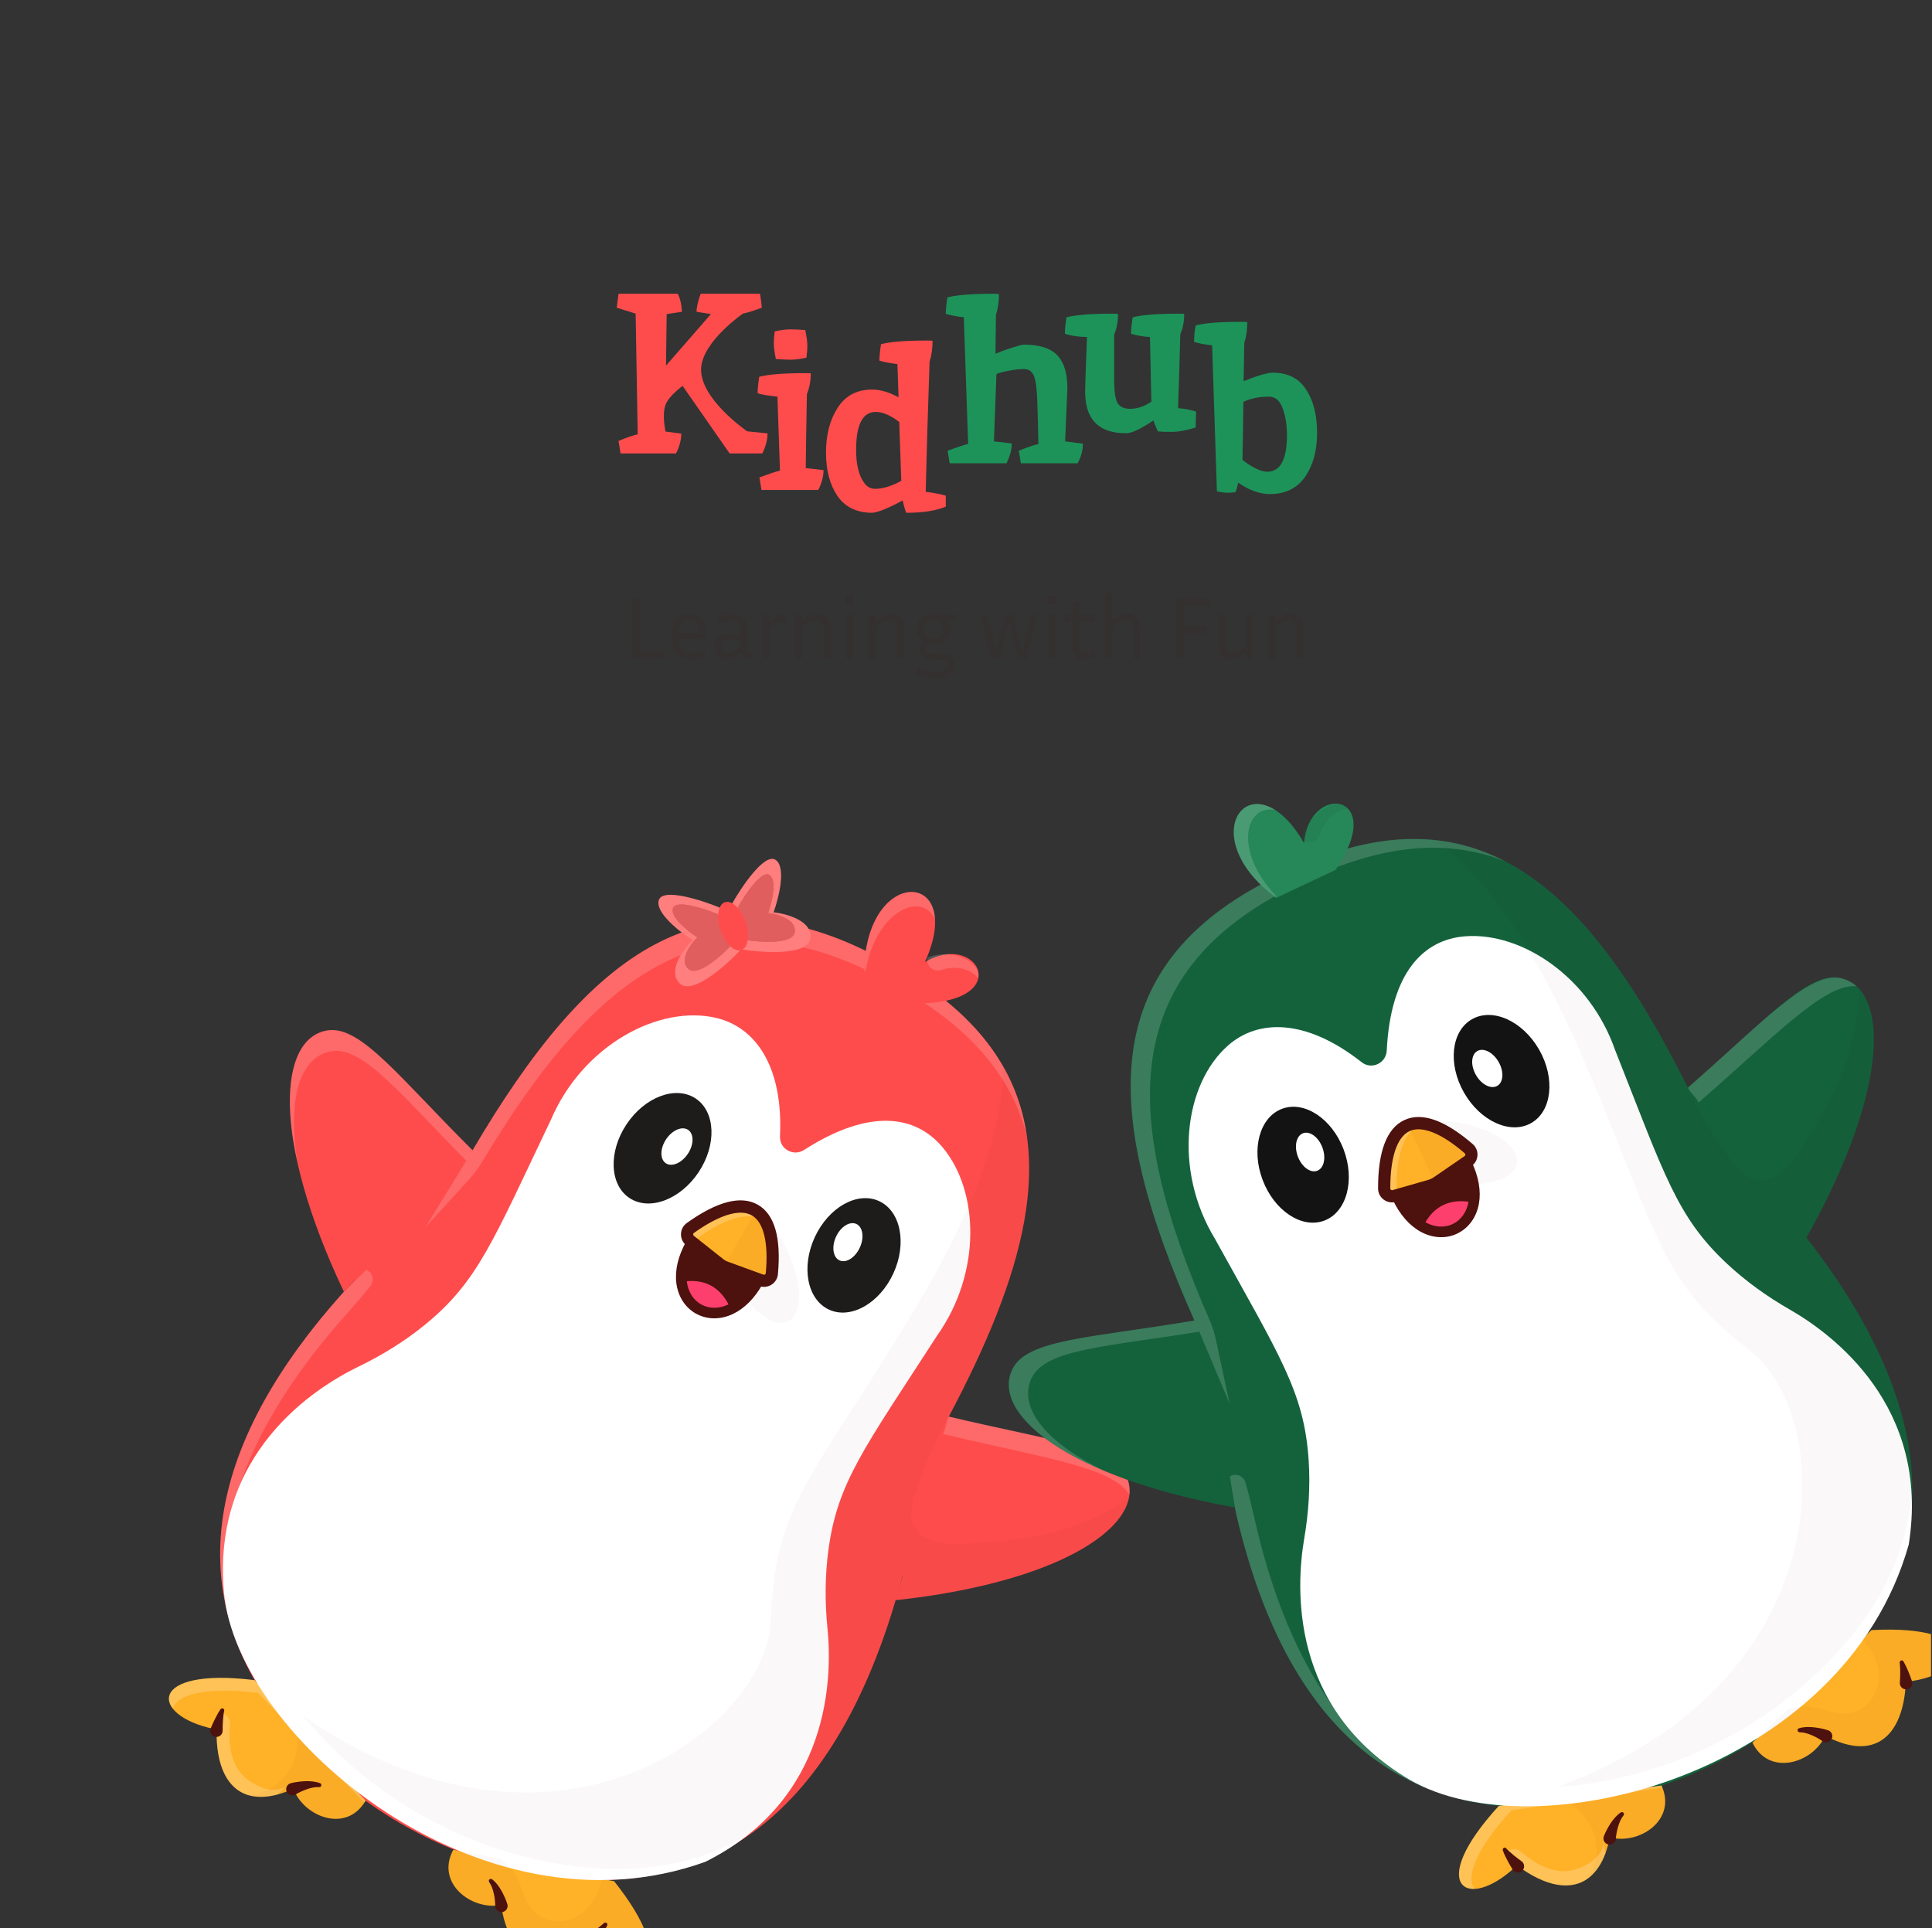 <svg width="513" height="512" viewBox="0 0 513 512" fill="none" xmlns="http://www.w3.org/2000/svg">
<rect x="0" y="0" width="513" height="512" fill="#333333" stroke="none"/>
<g clip-path="url(#clip0_943_7740)">
<path d="M176.779 107.331C175.684 109.95 176.719 114.601 176.719 114.601L180.899 115.146C180.899 116.802 180.434 118.559 179.505 120.417H164.783L164.238 117.085C166.5 116.156 168.196 115.57 169.327 115.328C169.327 115.207 169.146 104.524 168.782 83.279L163.754 81.704L164.238 78.008H179.929C180.576 79.099 180.959 80.694 181.081 82.794C179.021 83.117 177.668 83.319 177.021 83.4L176.84 97.092L188.775 83.4L184.958 82.794C184.958 81.582 185.321 79.987 186.048 78.008H201.8C202.043 79.462 202.204 80.694 202.285 81.704C200.144 82.511 198.468 83.037 197.257 83.279C197.257 83.279 186.623 90.609 186.17 97.698C185.65 105.812 198.408 114.54 198.408 114.54L203.8 115.085C203.8 116.782 203.335 118.559 202.406 120.417H193.743L181.262 102.484C181.262 102.484 177.774 104.952 176.779 107.331Z" fill="#FE4C4C"/>
<path d="M213.828 99.091C214.595 99.091 215.08 99.112 215.282 99.152C215.282 101.131 214.939 102.969 214.252 104.665C214.09 113.389 213.989 119.932 213.949 124.294L218.675 124.84C218.675 126.495 218.21 128.252 217.281 130.11H202.196L201.65 126.778C204.155 125.849 205.972 125.243 207.103 124.961L206.437 105.331C204.054 105.089 202.297 104.786 201.166 104.423C201.166 103.413 201.307 101.959 201.59 100.061C203.973 99.414 208.052 99.091 213.828 99.091ZM213.828 87.641C214.191 89.459 214.373 90.852 214.373 91.821C214.373 92.75 214.292 93.8 214.131 94.972C212.515 95.335 211.142 95.517 210.011 95.517C208.921 95.517 207.588 95.456 206.013 95.335C205.649 93.518 205.467 92.144 205.467 91.215C205.467 90.246 205.548 89.176 205.71 88.004C207.325 87.641 208.678 87.459 209.769 87.459C210.9 87.459 212.253 87.52 213.828 87.641Z" fill="#FE4C4C"/>
<path d="M246.165 90.428C246.932 90.428 247.417 90.448 247.619 90.488C247.619 92.589 247.356 94.426 246.831 96.001C246.67 100.364 246.468 106.584 246.225 114.661C246.023 122.699 245.882 128.01 245.801 130.595C248.184 130.918 249.961 131.261 251.133 131.625V134.533C248.588 135.623 245.095 136.169 240.652 136.169C240.409 135.724 240.086 134.634 239.682 132.897C235.967 134.917 233.281 136.007 231.625 136.169C227.505 136.169 224.415 134.674 222.355 131.686C220.336 128.697 219.326 124.86 219.326 120.175C219.326 115.449 220.356 111.491 222.416 108.3C224.476 105.069 227.525 103.453 231.564 103.453C233.786 103.453 236.128 104.14 238.592 105.513L238.289 96.668C236.391 96.466 234.795 96.163 233.503 95.759C233.503 94.749 233.644 93.295 233.927 91.397C236.31 90.751 240.389 90.428 246.165 90.428ZM232.533 109.391C229.06 109.391 227.323 112.743 227.323 119.448C227.323 123.285 228.01 126.172 229.383 128.111C230.15 129.242 231.14 129.807 232.352 129.807C234.412 129.807 236.734 129.101 239.319 127.687L238.774 112.056C236.471 110.279 234.391 109.391 232.533 109.391Z" fill="#FE4C4C"/>
<path d="M263.795 78.008L265.249 78.069C265.249 80.169 264.986 82.007 264.461 83.582C264.381 88.186 264.34 91.639 264.34 93.942C265.633 93.376 267.107 92.831 268.763 92.306C270.419 91.781 271.449 91.518 271.853 91.518C275.972 91.518 278.921 92.447 280.698 94.305C282.515 96.163 283.424 99.091 283.424 103.09C283.424 103.494 283.222 108.199 282.818 117.206L287.544 117.812C287.544 119.549 287.079 121.285 286.15 123.022H271.065L270.52 119.69C273.226 118.599 274.963 118.014 275.73 117.933C275.649 113.571 275.548 109.714 275.427 106.361C275.306 102.969 274.983 100.727 274.458 99.636C273.933 98.546 273.085 98.001 271.913 98.001C270.782 98.001 269.47 98.142 267.975 98.425C266.521 98.667 265.39 98.97 264.583 99.334L263.916 117.206L268.642 117.751C268.642 119.407 268.177 121.164 267.248 123.022H252.163L251.618 119.69C254.122 118.761 255.939 118.155 257.07 117.872L255.919 84.248C254.021 84.046 252.425 83.743 251.133 83.339C251.133 82.33 251.274 80.876 251.557 78.977C253.94 78.331 258.019 78.008 263.795 78.008Z" fill="#1D935A"/>
<path d="M312.985 83.299C313.752 83.299 314.237 83.319 314.439 83.36C314.439 85.419 314.095 87.197 313.409 88.691C313.166 97.577 312.964 104.14 312.803 108.381C314.62 108.542 316.216 108.845 317.589 109.29L317.468 113.53C315.004 114.298 312.884 114.682 311.106 114.682C309.329 114.682 308.118 114.641 307.471 114.56C306.987 113.591 306.583 112.622 306.26 111.652C302.907 113.914 300.484 115.045 298.99 115.045C291.76 115.045 288.145 111.39 288.145 104.079C288.145 102.1 288.307 97.233 288.63 89.479C286.489 89.479 284.53 89.196 282.753 88.63C282.753 87.621 282.894 86.167 283.177 84.268C285.56 83.622 289.639 83.299 295.415 83.299C296.183 83.299 296.667 83.319 296.869 83.36C296.869 85.339 296.526 87.176 295.839 88.873V101.111C295.839 103.696 296.102 105.594 296.627 106.806C297.192 107.977 298.364 108.563 300.141 108.563C301.958 108.563 303.816 107.937 305.714 106.684L305.351 89.479C303.574 89.398 301.898 89.115 300.322 88.63C300.322 87.621 300.464 86.167 300.747 84.268C303.13 83.622 307.209 83.299 312.985 83.299Z" fill="#1D935A"/>
<path d="M329.303 85.46C330.272 85.46 330.898 85.48 331.181 85.52C331.181 87.621 330.918 89.458 330.393 91.034L330.212 101.212C333.968 99.717 336.553 98.97 337.966 98.97C341.965 98.97 344.913 100.465 346.812 103.453C348.75 106.402 349.72 110.239 349.72 114.964C349.72 119.69 348.649 123.587 346.509 126.657C344.368 129.686 341.258 131.201 337.179 131.201C334.513 131.201 331.706 130.191 328.758 128.172C328.596 129.101 328.354 129.949 328.031 130.716C327.304 130.797 326.576 130.837 325.849 130.837C325.122 130.837 324.214 130.716 323.123 130.474L321.851 91.7C319.953 91.498 318.357 91.195 317.065 90.791C317.065 89.297 317.206 87.843 317.489 86.429C319.831 85.783 323.769 85.46 329.303 85.46ZM336.936 105.331C334.311 105.331 332.049 105.796 330.151 106.725C330.07 113.51 329.989 118.64 329.909 122.113C330.878 122.921 331.989 123.648 333.241 124.294C334.493 124.94 335.563 125.264 336.452 125.264C339.966 125.264 341.723 122.032 341.723 115.57C341.723 112.824 341.339 110.441 340.571 108.421C339.844 106.361 338.633 105.331 336.936 105.331Z" fill="#1D935A"/>
<path d="M176.498 172.992V174.9H167.734V158.879H169.784V172.992H176.498ZM187.456 174.217C186.749 174.563 186.043 174.798 185.336 174.924C184.629 175.065 183.977 175.136 183.38 175.136C181.7 175.136 180.443 174.657 179.611 173.699C178.794 172.741 178.386 171.429 178.386 169.764V168.35C178.386 166.733 178.794 165.437 179.611 164.463C180.443 163.489 181.613 163.002 183.121 163.002C183.922 163.002 184.653 163.167 185.312 163.497C185.988 163.811 186.522 164.298 186.914 164.958C187.323 165.602 187.527 166.434 187.527 167.455C187.527 168.115 187.433 168.869 187.244 169.717H180.294V169.764C180.294 170.958 180.537 171.861 181.024 172.474C181.527 173.086 182.328 173.392 183.427 173.392C183.93 173.392 184.48 173.33 185.077 173.204C185.689 173.078 186.286 172.882 186.867 172.615L187.456 174.217ZM183.121 164.699C182.21 164.699 181.519 164.997 181.048 165.594C180.592 166.175 180.341 167 180.294 168.068H185.571C185.619 167.785 185.642 167.518 185.642 167.267C185.642 166.387 185.391 165.743 184.888 165.335C184.401 164.911 183.812 164.699 183.121 164.699ZM199.399 175.018C198.677 175.018 198.096 174.853 197.656 174.523C197.232 174.193 196.933 173.785 196.76 173.298C195.991 173.974 195.292 174.453 194.664 174.735C194.035 175.002 193.407 175.136 192.779 175.136C191.758 175.136 191.004 174.806 190.517 174.146C190.03 173.487 189.787 172.678 189.787 171.72C189.787 171.076 189.904 170.502 190.14 170C190.376 169.497 190.776 169.104 191.342 168.822C191.907 168.523 192.669 168.374 193.627 168.374C194.051 168.374 194.514 168.405 195.017 168.468C195.52 168.515 196.03 168.578 196.548 168.657V167.078C196.548 166.199 196.352 165.602 195.959 165.288C195.582 164.958 195.025 164.793 194.287 164.793C193.281 164.793 192.158 165.068 190.917 165.617L190.305 164.015C191.027 163.685 191.719 163.434 192.378 163.261C193.038 163.089 193.705 163.002 194.381 163.002C195.48 163.002 196.321 163.183 196.902 163.544C197.483 163.905 197.884 164.384 198.103 164.981C198.323 165.578 198.433 166.23 198.433 166.937V171.979C198.433 172.34 198.504 172.646 198.645 172.898C198.787 173.133 199.069 173.251 199.493 173.251H199.753V175.018H199.399ZM191.695 171.696C191.695 172.23 191.821 172.662 192.072 172.992C192.323 173.322 192.685 173.487 193.156 173.487C193.564 173.487 194.035 173.369 194.569 173.133C195.103 172.882 195.763 172.387 196.548 171.649V170.165C195.48 169.992 194.538 169.905 193.721 169.905C192.999 169.905 192.48 170.055 192.166 170.353C191.852 170.652 191.695 171.099 191.695 171.696ZM208.615 164.934C207.908 164.934 207.217 165.06 206.542 165.311C205.882 165.562 205.175 166.042 204.421 166.748V174.9H202.49V163.238H204.327V165.123C205.128 164.337 205.859 163.788 206.518 163.473C207.194 163.159 207.893 163.002 208.615 163.002V164.934ZM216.748 164.816C216.308 164.816 215.79 164.926 215.193 165.146C214.612 165.366 213.905 165.814 213.073 166.489V174.9H211.141V163.238H212.978V164.864C213.811 164.157 214.565 163.67 215.24 163.403C215.931 163.136 216.591 163.002 217.219 163.002C218.303 163.002 219.128 163.348 219.693 164.039C220.274 164.714 220.565 165.68 220.565 166.937V174.9H218.633V167.22C218.633 165.617 218.005 164.816 216.748 164.816ZM226.65 160.387H224.483V158.219H226.65V160.387ZM226.532 174.9H224.6V163.238H226.532V174.9ZM236.305 164.816C235.865 164.816 235.347 164.926 234.75 165.146C234.169 165.366 233.462 165.814 232.63 166.489V174.9H230.698V163.238H232.535V164.864C233.368 164.157 234.122 163.67 234.797 163.403C235.488 163.136 236.148 163.002 236.776 163.002C237.86 163.002 238.685 163.348 239.25 164.039C239.831 164.714 240.122 165.68 240.122 166.937V174.9H238.19V167.22C238.19 165.617 237.562 164.816 236.305 164.816ZM253.487 176.361C253.487 177.508 253.016 178.426 252.074 179.118C251.147 179.809 249.867 180.154 248.233 180.154C247.417 180.154 246.561 180.044 245.665 179.824C244.786 179.605 243.953 179.251 243.168 178.764L243.828 177.256C244.613 177.696 245.367 178.002 246.089 178.175C246.828 178.364 247.542 178.458 248.233 178.458C249.302 178.458 250.126 178.285 250.707 177.94C251.288 177.594 251.579 177.131 251.579 176.55C251.579 176.125 251.438 175.796 251.155 175.56C250.872 175.34 250.417 175.23 249.788 175.23H247.079C246.058 175.23 245.32 174.987 244.864 174.5C244.409 174.013 244.181 173.479 244.181 172.898C244.181 172.489 244.275 172.089 244.464 171.696C244.652 171.288 244.919 170.887 245.265 170.494C244.715 170.165 244.275 169.717 243.945 169.152C243.616 168.57 243.451 167.871 243.451 167.055C243.451 166.159 243.639 165.413 244.016 164.816C244.409 164.22 244.927 163.772 245.571 163.473C246.215 163.159 246.938 163.002 247.739 163.002H248.139C248.689 163.002 249.192 163.081 249.647 163.238H253.841V164.958L251.296 164.604C251.626 164.887 251.893 165.24 252.097 165.665C252.302 166.073 252.404 166.576 252.404 167.172C252.404 168.021 252.207 168.735 251.815 169.316C251.438 169.898 250.927 170.345 250.283 170.659C249.639 170.958 248.925 171.107 248.139 171.107H247.739C247.535 171.107 247.338 171.099 247.15 171.083C246.961 171.052 246.773 171.021 246.584 170.989C246.129 171.492 245.901 171.987 245.901 172.474C245.901 173.102 246.341 173.416 247.22 173.416H249.859C250.99 173.416 251.877 173.667 252.521 174.17C253.165 174.673 253.487 175.403 253.487 176.361ZM248.139 169.434C248.752 169.434 249.294 169.238 249.765 168.845C250.236 168.453 250.472 167.856 250.472 167.055C250.472 166.269 250.236 165.68 249.765 165.288C249.294 164.879 248.752 164.675 248.139 164.675H247.739C247.11 164.675 246.561 164.879 246.089 165.288C245.618 165.68 245.383 166.269 245.383 167.055C245.383 167.856 245.618 168.453 246.089 168.845C246.561 169.238 247.11 169.434 247.739 169.434H248.139ZM275.594 163.238L272.602 174.9H270.364L267.914 165.335L265.393 174.9H263.154L260.186 163.238H262.165L263.343 168.115L264.403 172.945L266.924 163.238H268.974L271.495 172.992L272.531 168.138L273.686 163.238H275.594ZM280.444 160.387H278.276V158.219H280.444V160.387ZM280.326 174.9H278.394V163.238H280.326V174.9ZM290.899 174.476C290.02 174.916 289.085 175.136 288.096 175.136C287.248 175.136 286.58 174.963 286.093 174.618C285.622 174.272 285.284 173.809 285.08 173.227C284.892 172.646 284.797 172.002 284.797 171.296V164.934H282.771V163.238H284.797V159.986H286.729V163.238H290.546V164.934H286.729V171.225C286.729 172.042 286.863 172.607 287.13 172.921C287.412 173.22 287.844 173.369 288.426 173.369C288.708 173.369 288.999 173.337 289.297 173.275C289.611 173.196 289.949 173.07 290.31 172.898L290.899 174.476ZM299.049 164.816C298.609 164.816 298.09 164.926 297.494 165.146C296.912 165.366 296.206 165.814 295.373 166.489V174.9H293.441V157.466H295.373V164.793C296.19 164.102 296.928 163.631 297.588 163.379C298.248 163.128 298.892 163.002 299.52 163.002C300.604 163.002 301.428 163.348 301.994 164.039C302.575 164.714 302.865 165.68 302.865 166.937V174.9H300.933V167.22C300.933 165.617 300.305 164.816 299.049 164.816ZM320.325 168.162H314.506V174.9H312.456V158.879H321.032V160.811H314.506V166.23H320.325V168.162ZM330.814 174.9V173.251C329.997 173.958 329.267 174.453 328.623 174.735C327.979 175.002 327.335 175.136 326.691 175.136C325.654 175.136 324.861 174.798 324.311 174.123C323.762 173.432 323.487 172.466 323.487 171.225V163.238H325.419V170.942C325.419 171.759 325.56 172.364 325.843 172.756C326.141 173.133 326.581 173.322 327.162 173.322C327.602 173.322 328.097 173.212 328.646 172.992C329.196 172.772 329.879 172.332 330.696 171.672V163.238H332.628V174.9H330.814ZM342.396 164.816C341.956 164.816 341.438 164.926 340.841 165.146C340.26 165.366 339.553 165.814 338.721 166.489V174.9H336.789V163.238H338.627V164.864C339.459 164.157 340.213 163.67 340.888 163.403C341.579 163.136 342.239 163.002 342.867 163.002C343.951 163.002 344.776 163.348 345.341 164.039C345.922 164.714 346.213 165.68 346.213 166.937V174.9H344.281V167.22C344.281 165.617 343.653 164.816 342.396 164.816Z" fill="#343030"/>
<path d="M299.622 398.378C299.68 398.163 299.718 397.962 299.762 397.751C300.139 395.861 299.949 394.012 299.182 392.224C295.704 384.075 278.436 382.576 251.947 376.169L251.937 376.164C272.029 338.331 280.514 307.108 265.976 282.491C265.966 282.486 265.966 282.486 265.966 282.486L265.957 282.481C265.953 282.466 265.953 282.466 265.953 282.466C260.062 272.51 250.403 263.636 236.206 255.846C187.366 228.03 155.972 253.562 125.474 305.451C106.141 286.248 95.808 272.301 87.045 273.605C73.832 275.573 71.993 302.292 91.299 342.986L94.234 339.77L94.248 339.79C57.753 378.907 50.021 414.419 67.145 445.377C70.666 451.745 75.239 457.912 80.821 463.888C96.709 480.855 117.555 492.511 140.329 497.162C187.863 506.846 222.697 482.348 239.619 418.529L239.673 418.522L237.836 424.923C270.892 421.332 291.418 411.922 297.803 402.292L297.809 402.283C298.676 400.976 299.282 399.671 299.622 398.378ZM251.743 376.512L251.769 376.465L251.752 376.518L251.743 376.512Z" fill="#FE4C4C"/>
<g opacity="0.55">
<g opacity="0.55">
<path opacity="0.55" d="M299.182 392.224C295.871 384.44 276.425 381.884 251.937 376.164C251.137 377.706 251.256 379.194 250.42 380.778C276.058 386.982 295.671 389.506 299.894 396.985C300.07 395.365 299.84 393.766 299.182 392.224ZM240.76 424.049L240.712 424.047C240.654 424.237 240.612 424.424 240.56 424.605C240.57 424.61 240.594 424.611 240.608 424.607L240.76 424.049ZM92.415 348.504C94.463 346.213 96.464 343.872 98.376 341.468C99.469 340.089 99.008 338.039 97.431 337.256L97.276 337.181C97.276 337.181 90.813 343.567 90.339 344.105C63.525 374.398 54.128 402.477 60.26 427.894C56.6 403.625 66.808 377.037 92.415 348.504Z" fill="white"/>
</g>
</g>
<g opacity="0.55">
<g opacity="0.55">
<path opacity="0.55" d="M272.66 301.703C268.734 286.024 257.688 272.579 237.288 261.383C189.205 234.002 158.037 258.313 127.98 308.595C127.001 310.235 125.849 311.766 124.567 313.175L112.952 325.9L123.824 308.248C106.235 290.478 96.471 277.9 88.141 279.137C79.927 280.366 76.111 291.148 79.028 308.896C74.317 287.858 78.033 274.956 87.063 273.616C95.827 272.311 106.15 286.253 125.493 305.461C155.991 253.572 187.385 228.041 236.225 255.857C258.974 268.355 270.086 283.628 272.66 301.703Z" fill="white"/>
</g>
</g>
<g opacity="0.55">
<g opacity="0.55">
<g opacity="0.55">
<path opacity="0.55" d="M251.764 376.475L251.737 376.523L251.746 376.528L251.764 376.475Z" fill="white"/>
</g>
</g>
</g>
<path d="M97.06 478.171C92.044 486.898 80.68 482.509 77.912 474.992C76.428 475.657 75.033 476.163 73.708 476.522C70.812 477.301 68.27 477.338 66.12 476.741C60.322 475.13 57.311 468.799 57.52 459.251C57.243 459.195 56.975 459.144 56.707 459.093C39.674 455.514 39.081 442.649 67.587 446.155L81.31 461.047L97.06 478.171Z" fill="#FFB127"/>
<g opacity="0.6">
<g opacity="0.6">
<path opacity="0.6" d="M97.06 478.171C96.771 478.665 97.099 478.255 96.771 478.665L68.541 449.556C53.716 447.731 46.762 450.331 45.899 453.754C42.171 449.037 48.042 443.754 67.573 446.159L97.06 478.171Z" fill="white"/>
</g>
</g>
<g opacity="0.3">
<g opacity="0.3">
<path opacity="0.3" d="M97.06 478.171C92.044 486.898 80.68 482.509 77.912 474.992C76.428 475.657 75.033 476.163 73.708 476.522C70.812 477.301 68.27 477.338 66.12 476.741C69.769 476.359 73.26 474.516 75.63 471.713C78.077 468.818 79.315 464.924 78.983 461.142L81.296 461.051L97.06 478.171Z" fill="#4D110E"/>
</g>
</g>
<g opacity="0.6">
<g opacity="0.6">
<path opacity="0.6" d="M75.87 474.357C75.793 474.45 74.974 475.363 73.708 476.522C62.984 479.387 57.239 472.331 57.515 459.261C57.238 459.204 56.97 459.153 56.702 459.102L58.74 454.816C60.249 455.19 61.251 456.603 61.092 458.146C60.729 461.935 60.822 468.797 65.539 472.387C72.091 477.336 75.669 474.516 75.87 474.357Z" fill="white"/>
</g>
</g>
<path d="M157.177 514.975C144.836 522.943 134.955 520.434 133.098 505.85C125.235 507.423 115.565 500.05 120.364 491.202L132.985 493.674L159.745 498.91L163.067 499.556C181.259 522.348 169.349 528.418 157.177 514.975Z" fill="#FFB127"/>
<path d="M187.279 494.407C127.491 515.877 63.041 461.226 59.47 422.941C56.162 385.842 83.638 368.489 95.312 362.842C101.551 359.817 107.482 356.151 112.848 351.772C126.941 340.272 130.894 329.555 146.293 297.329C154.773 277.5 175.044 266.71 190.231 270.32C200.368 272.725 207.996 282.824 207.11 301.759C206.951 305.093 210.66 307.192 213.477 305.381C230.848 294.23 243.152 296.055 250.374 304.778C259.962 316.344 260.675 337.902 248.836 354.654C229.445 384.648 222.375 393.623 219.957 411.651C219.04 418.529 219.027 425.493 219.718 432.393C221.01 445.289 220.614 477.784 187.279 494.407Z" fill="white"/>
<g opacity="0.3">
<g opacity="0.3">
<path opacity="0.3" d="M157.177 514.975C144.836 522.943 134.955 520.434 133.098 505.85C125.235 507.423 115.565 500.05 120.364 491.202L132.985 493.674C133.675 494.319 134.37 494.955 135.074 495.596C138.514 498.706 138.52 504.333 141.766 507.656C144.634 510.594 149.576 510.886 153.17 508.878C156.755 506.866 159.003 502.957 159.731 498.914C159.74 498.919 159.745 498.91 159.75 498.901L163.072 499.547C181.259 522.348 169.349 528.418 157.177 514.975Z" fill="#4D110E"/>
</g>
</g>
<g opacity="0.3">
<g opacity="0.3">
<path opacity="0.3" d="M203.998 323.329C219.366 345.579 210.536 360.64 197.834 344.675Z" fill="#4D110E"/>
</g>
</g>
<path d="M185.491 311.285C190.348 303.99 190.005 295.225 184.723 291.708C179.442 288.191 171.222 291.254 166.365 298.549C161.507 305.844 161.851 314.608 167.132 318.125C172.414 321.642 180.633 318.579 185.491 311.285Z" fill="#1E1B1B"/>
<path d="M182.646 306.39C184.278 303.94 184.306 301.092 182.709 300.029C181.112 298.966 178.495 300.09 176.864 302.539C175.232 304.989 175.204 307.837 176.801 308.9C178.398 309.964 181.015 308.84 182.646 306.39Z" fill="white"/>
<path d="M220.124 347.767C225.885 350.425 233.532 346.128 237.204 338.17C240.875 330.212 239.18 321.606 233.419 318.948C227.657 316.29 220.01 320.586 216.339 328.545C212.667 336.503 214.362 345.109 220.124 347.767Z" fill="#1E1B1B"/>
<path d="M222.914 334.693C224.656 335.496 227.067 333.981 228.3 331.309C229.533 328.636 229.12 325.818 227.378 325.015C225.636 324.211 223.225 325.726 221.992 328.399C220.759 331.071 221.172 333.889 222.914 334.693Z" fill="white"/>
<path d="M201.258 340.275C199.168 344.013 196.634 346.378 194.061 347.621C188 350.547 181.763 347.134 180.969 340.486C180.633 337.616 181.301 334.146 183.439 330.323" fill="#4D110E"/>
<path d="M202.146 339.992L192.789 336.589C192.613 336.528 192.442 336.457 192.277 336.377C191.813 336.167 191.377 335.887 190.972 335.573L183.215 329.419C182.13 328.553 182.182 326.889 183.301 326.081C190.983 320.588 196.89 319.132 200.627 321.444C204.195 323.661 205.749 329.326 204.933 338.213C204.811 339.579 203.437 340.467 202.146 339.992Z" fill="#FFB127"/>
<g opacity="0.6">
<g opacity="0.6">
<path opacity="0.6" d="M204 325.159C203.591 324.72 203.139 324.356 202.656 324.049C198.928 321.742 193.012 323.193 185.33 328.686C184.776 329.081 184.492 329.676 184.465 330.278L183.649 329.637C182.564 328.771 182.617 327.107 183.736 326.299C191.418 320.806 197.324 319.35 201.061 321.662C202.277 322.428 203.266 323.599 204 325.159Z" fill="white"/>
</g>
</g>
<path d="M194.061 347.621C188 350.547 181.763 347.134 180.969 340.486C181.006 340.42 181.027 340.382 181.027 340.382C187.164 339.377 191.5 341.789 194.061 347.621Z" fill="#FC3F6D"/>
<path d="M191.053 337.571C190.676 337.361 190.315 337.122 189.976 336.845L182.219 330.691C181.301 329.968 180.792 328.867 180.817 327.695C180.842 326.523 181.413 325.457 182.367 324.767C190.384 319.029 196.705 317.384 201.158 319.875C201.187 319.89 201.215 319.906 201.243 319.922C205.661 322.454 207.446 328.656 206.558 338.356C206.457 339.51 205.825 340.529 204.85 341.146C203.875 341.762 202.691 341.891 201.598 341.502L192.231 338.094C191.822 337.964 191.43 337.782 191.053 337.571ZM199.583 322.714C196.41 320.94 190.967 322.605 184.254 327.405C184.09 327.523 184.058 327.69 184.059 327.777C184.059 327.864 184.076 328.034 184.229 328.157L191.986 334.311C192.396 334.639 192.848 334.892 193.342 335.069L202.708 338.477C202.894 338.544 203.041 338.478 203.116 338.433C203.191 338.389 203.317 338.274 203.34 338.077C204.086 329.978 202.769 324.532 199.63 322.74C199.611 322.73 199.593 322.719 199.583 322.714Z" fill="#4D110E"/>
<path d="M184.785 348.824C181.904 347.213 180.009 344.238 179.58 340.649C179.173 337.244 180.088 333.442 182.22 329.629C182.599 328.951 183.45 328.71 184.128 329.089C184.806 329.468 185.047 330.32 184.668 330.998C182.83 334.284 182.029 337.507 182.373 340.319C182.697 343.01 184.073 345.213 186.164 346.381C186.183 346.392 186.201 346.403 186.22 346.413C188.349 347.579 190.992 347.561 193.467 346.362C195.971 345.154 198.253 342.821 200.053 339.601C200.432 338.923 201.284 338.682 201.962 339.061C202.64 339.44 202.88 340.292 202.501 340.969C200.416 344.698 197.711 347.437 194.688 348.886C191.388 350.477 187.805 350.476 184.885 348.868C184.833 348.851 184.814 348.84 184.785 348.824Z" fill="#4D110E"/>
<g opacity="0.3">
<g opacity="0.3">
<path opacity="0.3" d="M202.146 339.992L192.789 336.589C192.613 336.528 192.442 336.457 192.277 336.377L200.627 321.444C204.195 323.661 205.749 329.326 204.932 338.213C204.811 339.579 203.437 340.467 202.146 339.992Z" fill="#4D110E"/>
</g>
</g>
<path d="M59.51 454.345C59.429 454.732 59.36 455.188 59.316 455.62C59.267 456.062 59.222 456.495 59.197 456.938C59.137 457.819 59.11 458.707 59.113 459.586C59.11 460.498 58.375 461.237 57.457 461.243C56.545 461.239 55.806 460.505 55.809 459.592C55.81 459.37 55.854 459.16 55.94 458.961L55.956 458.933C56.32 458.061 56.712 457.205 57.132 456.365C57.345 455.94 57.562 455.53 57.794 455.115C58.025 454.701 58.256 454.311 58.556 453.885C58.731 453.637 59.063 453.575 59.316 453.742C59.503 453.871 59.58 454.087 59.536 454.298L59.51 454.345Z" fill="#4D110E"/>
<path d="M77.3 473.5C77.989 473.329 78.588 473.231 79.229 473.145C79.866 473.068 80.497 473.001 81.135 472.987C82.411 472.959 83.735 473.044 84.979 473.517C85.254 473.622 85.399 473.937 85.289 474.222C85.201 474.445 84.978 474.58 84.752 474.564L84.713 474.567C83.639 474.498 82.555 474.757 81.5 475.119C80.98 475.298 80.463 475.516 79.95 475.748C79.451 475.976 78.917 476.246 78.509 476.512C77.733 476.993 76.725 476.763 76.244 475.987C75.763 475.211 75.993 474.203 76.769 473.722C76.918 473.632 77.071 473.557 77.237 473.526L77.3 473.5Z" fill="#4D110E"/>
<path d="M161.225 511.294C161.01 511.767 160.799 512.168 160.576 512.587C160.345 513.002 160.104 513.411 159.858 513.805C159.363 514.603 158.839 515.385 158.286 516.152L158.276 516.171C157.74 516.909 156.717 517.079 155.964 516.547C155.226 516.01 155.056 514.988 155.588 514.235C155.718 514.048 155.884 513.906 156.067 513.799C156.818 513.341 157.56 512.853 158.279 512.341C158.643 512.087 158.989 511.823 159.34 511.55C159.676 511.28 160.027 510.983 160.325 510.716L160.37 510.68C160.591 510.482 160.934 510.488 161.141 510.715C161.279 510.867 161.316 511.11 161.225 511.294Z" fill="#4D110E"/>
<path d="M131.502 506.119C131.505 505.626 131.45 505.039 131.398 504.491C131.337 503.938 131.252 503.383 131.122 502.841C130.878 501.753 130.531 500.694 129.91 499.815L129.892 499.78C129.72 499.536 129.774 499.195 130.019 499.023C130.218 498.887 130.474 498.894 130.656 499.033C131.715 499.836 132.49 500.924 133.12 502.03C133.443 502.581 133.725 503.16 133.983 503.737C134.246 504.328 134.476 504.889 134.691 505.566L134.713 505.615C134.982 506.482 134.504 507.402 133.647 507.676C132.789 507.951 131.86 507.468 131.585 506.61C131.52 506.462 131.494 506.287 131.502 506.119Z" fill="#4D110E"/>
<path d="M229.446 257.924C229.875 229.527 256.763 230.954 245.578 255.488C259.506 247.134 269.513 265.843 244.671 266.438" fill="#FE4C4C"/>
<g opacity="0.55">
<g opacity="0.55">
<path opacity="0.55" d="M248.285 244.147C244.849 236.565 232.878 241.663 229.911 257.357L229.451 257.915C229.797 234.86 247.592 231.462 248.285 244.147Z" fill="white"/>
</g>
</g>
<g opacity="0.55">
<g opacity="0.55">
<path opacity="0.55" d="M259.751 259.804C258.084 257.524 254.351 256.154 249.833 257.582C247.779 258.226 245.755 256.365 246.324 254.286L246.336 254.243C253.364 251.598 260.659 255.639 259.751 259.804Z" fill="white"/>
</g>
</g>
<g opacity="0.3">
<g opacity="0.3">
<path opacity="0.3" d="M205.002 424.98C206.949 398.111 217.559 389.879 243.062 347.409C269.653 303.124 266.075 283.066 265.966 282.486L265.976 282.491C280.52 307.099 272.035 338.321 251.937 376.164L251.947 376.169C241.988 394.356 241.92 402.5 241.92 402.5C242.783 412.561 259.231 409.671 259.231 409.671C284.452 409.127 297.922 399.207 299.756 397.761C299.907 397.647 299.977 397.587 299.977 397.587C299.977 397.587 299.863 397.857 299.616 398.387C299.262 399.153 298.66 400.473 297.813 402.298C297.808 402.307 297.808 402.307 297.808 402.307C296.525 404.247 294.673 406.166 292.264 408.044C283.111 415.15 265.915 421.479 241.394 424.528C240.224 424.677 239.034 424.815 237.835 424.948L239.672 418.546L239.618 418.554C230.962 451.188 217.622 473.541 200.303 486.301C184.599 496.084 165.899 498.581 144.656 494.242C121.877 489.601 101.03 477.944 85.148 460.968C83.524 459.232 81.982 457.48 80.538 455.708C147.082 501.618 203.766 459.242 204.724 429.942C204.737 429.343 204.765 428.741 204.787 428.172" fill="#4D110E"/>
</g>
</g>
<path d="M205.94 228.33C203.054 226.393 196.964 235.389 194.28 240.13L196.78 252.093C202.657 253.047 214.569 253.802 215.2 249.188C215.832 244.574 208.939 242.641 205.414 242.251C206.792 238.418 208.826 230.268 205.94 228.33Z" fill="#FF7E7E"/>
<path d="M174.939 239.002C176.021 235.698 186.358 239.041 191.391 241.125L196.784 252.092C192.74 256.461 183.816 264.388 180.479 261.14C177.141 257.892 181.383 252.127 183.922 249.65C180.476 247.477 173.856 242.306 174.939 239.002Z" fill="#FF7E7E"/>
<path d="M204.333 232.354C202.248 230.945 197.869 237.459 195.94 240.892L197.761 249.569C202.001 250.269 210.594 250.833 211.042 247.489C211.491 244.145 206.517 242.733 203.974 242.446C204.962 239.669 206.417 233.763 204.333 232.354Z" fill="#E05E5E"/>
<path d="M204.333 232.354C202.248 230.945 197.869 237.459 195.94 240.892L197.761 249.569C202.001 250.269 210.594 250.833 211.042 247.489C211.491 244.145 206.517 242.733 203.974 242.446C204.962 239.669 206.417 233.763 204.333 232.354Z" fill="#E05E5E"/>
<path d="M178.678 241.185C179.454 238.791 186.914 241.23 190.547 242.748L194.454 250.707C191.543 253.869 185.118 259.603 182.706 257.243C180.294 254.884 183.345 250.71 185.172 248.918C182.684 247.338 177.902 243.579 178.678 241.185Z" fill="#E05E5E"/>
<path d="M178.678 241.185C179.454 238.791 186.914 241.23 190.547 242.748L194.454 250.707C191.543 253.869 185.118 259.603 182.706 257.243C180.294 254.884 183.345 250.71 185.172 248.918C182.684 247.338 177.902 243.579 178.678 241.185Z" fill="#E05E5E"/>
<path d="M197.967 244.796C199.174 248.301 198.671 251.652 196.845 252.281C195.018 252.91 192.559 250.578 191.353 247.073C190.146 243.567 190.649 240.216 192.475 239.587C194.302 238.958 196.761 241.29 197.967 244.796Z" fill="#FE4C4C"/>
<path d="M493.959 262.938C493.819 262.766 493.677 262.618 493.531 262.46C492.212 261.055 490.597 260.135 488.696 259.72C480.043 257.814 468.788 270.996 448.181 288.83L448.171 288.835C429.058 250.497 408.58 225.448 380.097 222.974C380.088 222.978 380.088 222.978 380.088 222.978L380.078 222.983C380.063 222.978 380.063 222.978 380.063 222.978C368.538 221.986 355.703 224.69 341.114 231.716C290.094 255.298 292.627 295.684 317.132 350.658C290.269 355.232 272.914 355.536 268.883 363.425C262.806 375.322 283.482 392.346 327.818 400.283L326.906 396.025L326.93 396.026C337.557 448.458 361.963 475.387 397.108 479.442C404.337 480.278 412.013 480.139 420.12 479.07C443.161 476 464.761 465.809 481.781 449.979C517.285 416.922 517.591 374.338 475.49 323.479L475.515 323.432L479.657 328.646C495.944 299.658 500.214 277.485 496.089 266.693L496.084 266.683C495.524 265.217 494.814 263.966 493.959 262.938ZM448.341 289.196L448.318 289.147L448.351 289.191L448.341 289.196Z" fill="#13623C"/>
<g opacity="0.55">
<g opacity="0.55">
<path opacity="0.55" d="M488.696 259.72C480.437 257.89 467.056 272.231 448.171 288.835C448.961 290.382 450.241 291.15 451.044 292.751C470.992 275.491 484.444 260.998 492.984 261.907C491.769 260.822 490.333 260.08 488.696 259.72ZM480.645 325.759L480.615 325.797C480.737 325.954 480.864 326.097 480.981 326.244C480.991 326.24 481.006 326.221 481.011 326.206L480.645 325.759ZM332.958 402.581C332.283 399.584 331.54 396.594 330.696 393.641C330.208 391.95 328.273 391.134 326.719 391.962L326.568 392.046C326.568 392.046 328.008 401.016 328.171 401.714C337.241 441.14 354.631 465.105 378.879 474.885C357.002 463.76 341.296 440.002 332.958 402.581Z" fill="white"/>
</g>
</g>
<g opacity="0.55">
<g opacity="0.55">
<path opacity="0.55" d="M399.617 228.699C384.575 222.782 367.214 223.959 346.248 234.053C296.023 257.272 297.694 296.765 321.147 350.445C321.913 352.195 322.489 354.023 322.891 355.885L326.497 372.732L318.449 353.627C293.767 357.614 277.856 358.25 274.022 365.748C270.249 373.147 276.805 382.518 292.945 390.458C273.085 382.066 264.745 371.544 268.903 363.416C272.934 355.527 290.279 355.228 317.152 350.648C292.647 295.675 290.113 255.289 341.133 231.707C364.524 220.456 383.411 220.289 399.617 228.699Z" fill="white"/>
</g>
</g>
<g opacity="0.55">
<g opacity="0.55">
<g opacity="0.55">
<path opacity="0.55" d="M448.323 289.156L448.346 289.206L448.356 289.202L448.323 289.156Z" fill="white"/>
</g>
</g>
</g>
<path d="M441.181 474.155C445.368 483.309 435.192 490.006 427.466 487.89C427.145 489.485 426.746 490.914 426.268 492.201C425.219 495.01 423.772 497.1 422.036 498.503C417.356 502.286 410.454 501.057 402.806 495.338C402.599 495.531 402.402 495.719 402.204 495.908C389.393 507.689 378.579 500.696 397.998 479.535L418.092 477.021L441.181 474.155Z" fill="#FFB127"/>
<g opacity="0.6">
<g opacity="0.6">
<path opacity="0.6" d="M441.181 474.155C441.415 474.677 441.272 474.172 441.415 474.677L401.32 480.735C391.22 491.739 389.295 498.909 391.579 501.601C385.574 501.893 384.686 494.046 397.993 479.549L441.181 474.155Z" fill="white"/>
</g>
</g>
<g opacity="0.3">
<g opacity="0.3">
<path opacity="0.3" d="M441.181 474.155C445.368 483.309 435.192 490.006 427.466 487.89C427.145 489.485 426.746 490.914 426.268 492.201C425.219 495.009 423.772 497.1 422.037 498.503C423.847 495.311 424.375 491.4 423.472 487.842C422.538 484.168 420.088 480.898 416.817 478.97L418.087 477.035L441.181 474.155Z" fill="#4D110E"/>
</g>
</g>
<g opacity="0.6">
<g opacity="0.6">
<path opacity="0.6" d="M425.762 489.183C425.794 489.299 426.061 490.497 426.268 492.201C422.368 502.593 413.287 503.168 402.811 495.347C402.604 495.54 402.406 495.729 402.209 495.918L399.905 491.768C401.087 490.757 402.819 490.763 403.983 491.789C406.855 494.286 412.494 498.198 418.155 496.446C425.991 493.99 425.776 489.439 425.762 489.183Z" fill="white"/>
</g>
</g>
<path d="M506.068 446.619C505.381 461.293 497.597 467.876 484.649 460.912C481.36 468.225 469.74 471.81 465.328 462.763L474.674 453.928L494.487 435.193L496.943 432.865C526.063 431.305 524.082 444.526 506.068 446.619Z" fill="#FFB127"/>
<path d="M506.823 410.169C489.551 471.302 407.621 491.992 374.389 472.65C342.275 453.782 344.121 421.338 346.309 408.556C347.474 401.721 347.936 394.763 347.491 387.852C346.322 369.7 339.898 360.254 322.621 328.995C311.412 310.57 314.412 287.804 326.175 277.542C334.023 270.691 346.674 270.352 361.569 282.076C364.19 284.143 368.053 282.344 368.216 278.999C369.237 258.383 377.872 249.43 389.168 248.622C404.152 247.54 422.111 259.488 428.864 278.858C442.004 312.069 445.199 323.039 458.466 335.483C463.531 340.226 469.19 344.284 475.206 347.731C486.453 354.175 512.667 373.381 506.823 410.169Z" fill="white"/>
<g opacity="0.3">
<g opacity="0.3">
<path opacity="0.3" d="M506.068 446.619C505.381 461.293 497.596 467.876 484.649 460.912C481.36 468.225 469.74 471.81 465.328 462.763L474.674 453.928C475.6 453.742 476.522 453.545 477.453 453.345C481.983 452.353 486.565 455.618 491.156 454.907C495.214 454.281 498.323 450.429 498.778 446.337C499.224 442.25 497.348 438.149 494.482 435.208C494.491 435.203 494.487 435.193 494.482 435.183L496.938 432.856C526.063 431.305 524.082 444.526 506.068 446.619Z" fill="#4D110E"/>
</g>
</g>
<g opacity="0.3">
<g opacity="0.3">
<path opacity="0.3" d="M377.314 297.144C404.352 297.568 411.478 313.506 391.104 314.566Z" fill="#4D110E"/>
</g>
</g>
<path d="M356.757 305.206C353.643 297.013 346.311 292.2 340.38 294.454C334.448 296.708 332.164 305.177 335.278 313.37C338.392 321.562 345.724 326.376 351.656 324.121C357.587 321.867 359.871 313.398 356.757 305.206Z" fill="#131313"/>
<path d="M351.121 304.676C350.075 301.925 347.774 300.247 345.98 300.929C344.187 301.611 343.581 304.393 344.627 307.145C345.672 309.896 347.974 311.574 349.767 310.892C351.56 310.211 352.167 307.428 351.121 304.676Z" fill="white"/>
<path d="M406.573 298.222C412.085 295.078 413.032 286.358 408.689 278.746C404.346 271.133 396.358 267.511 390.846 270.655C385.335 273.799 384.387 282.519 388.73 290.132C393.073 297.744 401.062 301.367 406.573 298.222Z" fill="#131313"/>
<path d="M397.555 288.354C399.221 287.403 399.39 284.56 397.931 282.004C396.473 279.447 393.939 278.146 392.273 279.096C390.607 280.047 390.438 282.89 391.897 285.447C393.355 288.003 395.888 289.305 397.555 288.354Z" fill="white"/>
<path d="M389.513 309.221C391.34 313.094 391.792 316.531 391.308 319.348C390.168 325.981 383.766 329.073 377.894 325.856C375.363 324.461 372.927 321.901 371.058 317.94" fill="#4D110E"/>
<path d="M389.798 308.335L381.591 313.972C381.439 314.08 381.283 314.177 381.121 314.265C380.681 314.521 380.199 314.712 379.708 314.861L370.192 317.597C368.857 317.976 367.533 316.967 367.526 315.586C367.52 306.142 369.767 300.49 373.821 298.792C377.699 297.177 383.212 299.204 389.97 305.033C391.011 305.926 390.935 307.56 389.798 308.335Z" fill="#FFB127"/>
<g opacity="0.6">
<g opacity="0.6">
<path opacity="0.6" d="M378.805 298.206C378.21 298.284 377.651 298.44 377.12 298.655C373.076 300.348 370.819 306.005 370.825 315.449C370.824 316.13 371.144 316.706 371.618 317.079L370.622 317.37C369.287 317.75 367.963 316.74 367.956 315.36C367.95 305.916 370.197 300.263 374.251 298.565C375.581 298.021 377.108 297.897 378.805 298.206Z" fill="white"/>
</g>
</g>
<path d="M391.308 319.348C390.168 325.981 383.766 329.073 377.894 325.855C377.862 325.787 377.843 325.748 377.843 325.748C380.591 320.17 385.074 318.043 391.308 319.348Z" fill="#FC3F6D"/>
<path d="M381.382 315.956C380.992 316.14 380.588 316.294 380.165 316.41L370.649 319.146C369.527 319.473 368.335 319.248 367.396 318.546C366.456 317.844 365.921 316.761 365.915 315.583C365.903 305.724 368.238 299.625 372.853 297.447C372.882 297.434 372.911 297.42 372.941 297.406C377.569 295.282 383.653 297.433 391.031 303.793C391.911 304.547 392.374 305.653 392.309 306.804C392.244 307.956 391.66 308.995 390.709 309.659L382.492 315.3C382.149 315.558 381.772 315.771 381.382 315.956ZM374.248 300.379C370.96 301.931 369.153 307.328 369.157 315.58C369.158 315.783 369.275 315.906 369.347 315.956C369.418 316.006 369.566 316.091 369.755 316.038L379.271 313.301C379.776 313.159 380.244 312.938 380.676 312.639L388.893 306.997C389.054 306.885 389.087 306.726 389.094 306.639C389.101 306.553 389.08 306.383 388.934 306.25C382.777 300.936 377.579 298.844 374.297 300.356C374.277 300.366 374.258 300.375 374.248 300.379Z" fill="#4D110E"/>
<path d="M386.898 327.595C383.912 329.004 380.389 328.817 377.219 327.08C374.212 325.434 371.649 322.48 369.785 318.528C369.454 317.826 369.753 316.993 370.455 316.662C371.158 316.33 371.99 316.629 372.322 317.332C373.928 320.737 376.086 323.261 378.574 324.616C380.952 325.916 383.545 326.076 385.711 325.054C385.73 325.045 385.75 325.036 385.769 325.027C387.955 323.971 389.476 321.81 389.939 319.099C390.411 316.359 389.838 313.147 388.264 309.81C387.932 309.108 388.231 308.275 388.934 307.944C389.636 307.612 390.469 307.911 390.8 308.613C392.623 312.477 393.28 316.271 392.703 319.573C392.08 323.182 389.996 326.098 386.991 327.54C386.946 327.572 386.927 327.582 386.898 327.595Z" fill="#4D110E"/>
<g opacity="0.3">
<g opacity="0.3">
<path opacity="0.3" d="M389.798 308.335L381.591 313.972C381.439 314.08 381.283 314.177 381.121 314.265L373.821 298.792C377.699 297.177 383.212 299.204 389.97 305.033C391.011 305.925 390.935 307.56 389.798 308.335Z" fill="#4D110E"/>
</g>
</g>
<path d="M399.969 490.867C400.238 491.158 400.568 491.479 400.894 491.766C401.226 492.064 401.552 492.351 401.898 492.629C402.58 493.19 403.287 493.727 404.004 494.236C404.744 494.769 404.919 495.796 404.39 496.546C403.857 497.287 402.83 497.462 402.089 496.928C401.909 496.799 401.763 496.641 401.651 496.455L401.637 496.426C401.139 495.623 400.671 494.806 400.231 493.976C400.009 493.556 399.801 493.141 399.599 492.712C399.396 492.282 399.213 491.868 399.041 491.377C398.941 491.09 399.083 490.784 399.366 490.675C399.58 490.598 399.8 490.661 399.946 490.818L399.969 490.867Z" fill="#4D110E"/>
<path d="M425.897 487.521C426.158 486.861 426.426 486.317 426.729 485.745C427.036 485.182 427.348 484.63 427.707 484.102C428.426 483.047 429.265 482.019 430.373 481.282C430.618 481.119 430.959 481.185 431.127 481.439C431.257 481.64 431.237 481.9 431.093 482.076L431.073 482.109C430.393 482.943 429.973 483.975 429.655 485.044C429.498 485.572 429.374 486.119 429.265 486.671C429.161 487.209 429.07 487.801 429.05 488.288C428.99 489.199 428.217 489.885 427.306 489.826C426.396 489.767 425.709 488.993 425.768 488.083C425.782 487.909 425.81 487.741 425.881 487.588L425.897 487.521Z" fill="#4D110E"/>
<path d="M505.425 441.185C505.685 441.635 505.888 442.04 506.1 442.465C506.303 442.894 506.496 443.328 506.674 443.757C507.036 444.624 507.368 445.505 507.671 446.4L507.68 446.42C507.969 447.285 507.513 448.216 506.643 448.519C505.777 448.808 504.846 448.353 504.543 447.482C504.466 447.268 504.447 447.05 504.466 446.838C504.529 445.962 504.564 445.074 504.565 444.191C504.57 443.748 504.556 443.313 504.537 442.869C504.513 442.438 504.476 441.979 504.432 441.582L504.428 441.524C504.396 441.229 504.6 440.954 504.905 440.918C505.108 440.893 505.328 441.005 505.425 441.185Z" fill="#4D110E"/>
<path d="M483.94 462.367C483.541 462.078 483.032 461.782 482.555 461.506C482.069 461.234 481.569 460.981 481.052 460.772C480.025 460.338 478.961 460.005 477.885 460L477.846 459.994C477.547 459.992 477.302 459.75 477.304 459.451C477.309 459.209 477.464 459.005 477.682 458.938C478.951 458.542 480.287 458.544 481.554 458.674C482.189 458.732 482.824 458.838 483.443 458.963C484.078 459.094 484.668 459.233 485.343 459.451L485.396 459.462C486.258 459.747 486.729 460.669 486.454 461.527C486.179 462.385 485.246 462.86 484.389 462.585C484.23 462.552 484.073 462.472 483.94 462.367Z" fill="#4D110E"/>
<path d="M338.876 238.426C316.015 221.574 332.802 200.521 346.268 223.881C347.564 207.691 368.604 210.42 354.652 230.983" fill="#268758"/>
<g opacity="0.55">
<g opacity="0.55">
<path opacity="0.55" d="M338.612 215.088C330.445 213.478 327.636 226.182 338.685 237.717L338.871 238.416C320.31 224.736 327.886 208.28 338.612 215.088Z" fill="white"/>
</g>
</g>
<g opacity="0.55">
<g opacity="0.55">
<path opacity="0.55" d="M358.017 214.855C355.193 214.887 351.909 217.128 350.445 221.636C349.776 223.681 347.085 224.247 345.723 222.575L345.695 222.541C347.627 215.284 355.155 211.696 358.017 214.855Z" fill="#13623C"/>
</g>
</g>
<g opacity="0.3">
<g opacity="0.3">
<path opacity="0.3" d="M460.622 355.4C439.888 338.201 439.354 324.783 419.612 279.347C399.026 231.971 380.622 223.227 380.088 222.978L380.097 222.974C408.575 225.438 429.053 250.488 448.171 288.835L448.181 288.83C457.193 307.504 463.782 312.292 463.782 312.292C472.472 317.436 479.678 302.371 479.678 302.371C493.892 281.53 493.647 264.803 493.536 262.47C493.53 262.281 493.523 262.19 493.523 262.19C493.523 262.19 493.676 262.439 493.964 262.948C494.382 263.681 495.106 264.938 496.098 266.688C496.103 266.698 496.103 266.698 496.103 266.698C496.937 268.869 497.422 271.491 497.55 274.544C498.015 286.121 493.172 303.793 481.403 325.52C480.844 326.56 480.265 327.608 479.676 328.661L475.534 323.446L475.509 323.494C497.036 349.504 507.475 373.349 507.795 394.86C506.63 413.325 497.795 429.994 481.919 444.76C464.904 460.601 443.304 470.792 420.259 473.852C417.901 474.164 415.58 474.401 413.299 474.547C489.332 447.072 487.786 376.317 464.498 358.509C464.019 358.151 463.545 357.778 463.095 357.43" fill="#4D110E"/>
</g>
</g>
</g>
<defs>
<clipPath id="clip0_943_7740">
<rect width="512" height="512" fill="white" transform="translate(0.737)"/>
</clipPath>
</defs>
</svg>
